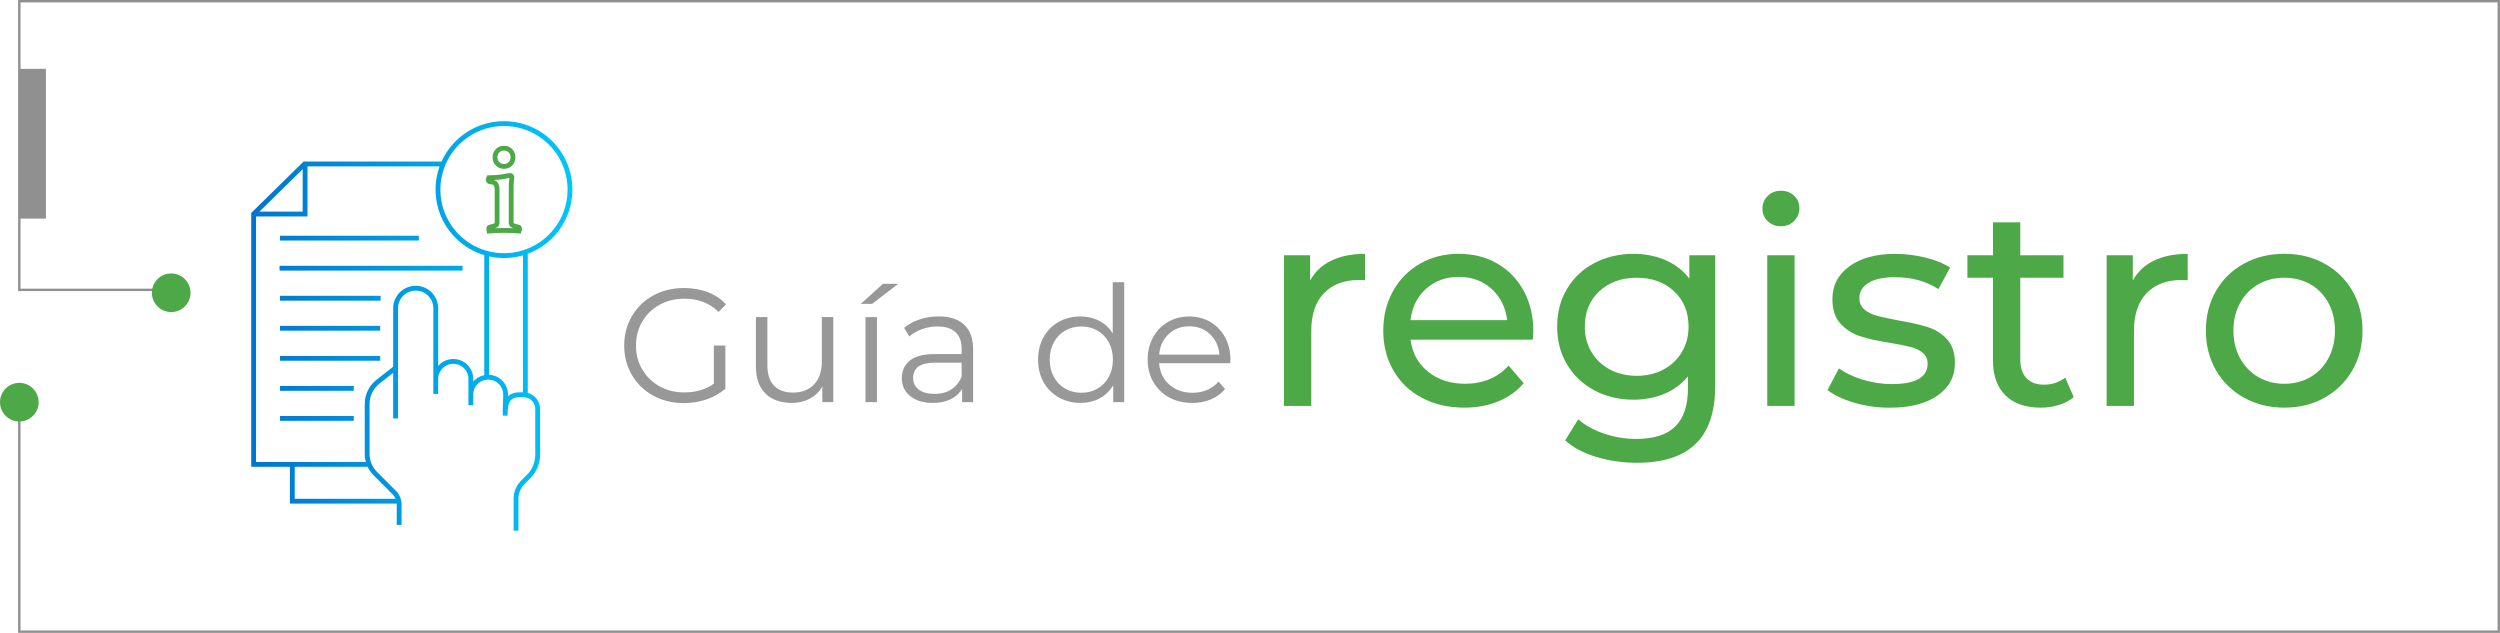 <?xml version="1.0" encoding="UTF-8"?><svg id="Capa_2" xmlns="http://www.w3.org/2000/svg" xmlns:xlink="http://www.w3.org/1999/xlink" viewBox="0 0 1034.97 262"><defs><style>.cls-1{stroke:#4da847;}.cls-1,.cls-2{stroke-width:2px;}.cls-1,.cls-2,.cls-3{fill:none;stroke-miterlimit:10;}.cls-2{stroke:url(#Degradado_sin_nombre_7);}.cls-3{stroke:#909090;}.cls-4{fill:#4da847;}.cls-4,.cls-5,.cls-6{stroke-width:0px;}.cls-5{fill:#909090;}.cls-6{fill:#989898;}</style><linearGradient id="Degradado_sin_nombre_7" x1="104" y1="134.94" x2="236.97" y2="134.94" gradientUnits="userSpaceOnUse"><stop offset="0" stop-color="#0075cc"/><stop offset="1" stop-color="#00c6f8"/></linearGradient></defs><g id="Capa_1-2"><path class="cls-2" d="M201.48,104.87v51.19M183.46,67.88h-57.37l-21.09,20.69v103.68h47.86M105.38,88.61h20.92v-20.54M121.02,192.24v15.26h44.28M217.49,104.36v59.25M194.92,167.76v-10.88c0-4.01-3.25-7.26-7.26-7.26h0c-4.01,0-7.26,3.25-7.26,7.26v6.17s0-35.43,0-35.43c0-4.59-3.72-8.31-8.31-8.31h0c-4.59,0-8.31,3.72-8.31,8.31v24.67l-7.34,5.77c-2.8,2.2-4.44,5.57-4.44,9.14v20.68c0,3.08,1.22,6.04,3.4,8.22l7.84,7.84c1.29,1.29,2.01,3.04,2.01,4.86v8.53M213.63,219.69v-13.26c0-2.51,1-4.92,2.78-6.7l2.42-2.42c2.41-2.41,3.76-5.67,3.76-9.07v-18.94c0-3.24-2.63-5.88-5.88-5.88h-1.69c-6.01,0-5.88,5.4-5.88,8.65v-2.77l.19-5.69c.13-4.07-3.13-7.45-7.21-7.45h0c-3.98,0-7.21,3.23-7.21,7.21v4.38M163.77,152.29v20.93M115.74,111.03h75.75M115.93,123.47h41.64M115.93,98.59h57.47M115.93,135.9h41.46M115.93,148.34h41.46M115.93,160.78h30.53M115.93,173.21h30.53M208.64,51.18c-15.09,0-27.32,12.23-27.32,27.32s12.23,27.32,27.32,27.32,27.32-12.23,27.32-27.32-12.23-27.32-27.32-27.32Z"/><path class="cls-1" d="M212.2,95.46c1,.05,1.92.11,2.78.18.07-.14.1-.29.1-.46v-.52c0-.38-.19-.6-.57-.67-1.03-.21-1.77-.43-2.22-.67-.45-.24-.67-.62-.67-1.13v-14.69c0-1.1.05-1.96.15-2.58.1-.62.15-1.12.15-1.5,0-.52-.28-.77-.83-.77-.28,0-.81.09-1.6.26-.79.17-1.62.31-2.47.41-.38.03-.79.07-1.24.1-.45.03-.89.06-1.34.08-.45.02-.87.03-1.26.05-.4.02-.7.03-.9.03-.07.14-.1.28-.1.44v.39c0,.48.22.76.67.82,1.27.1,2.08.43,2.42.98.34.55.52,1.34.52,2.37v13.61c0,.52-.21.89-.62,1.13-.41.24-1.17.46-2.27.67-.14.03-.27.1-.39.18-.12.09-.18.25-.18.49,0,.31.03.64.1.98.89-.07,1.82-.13,2.78-.18.96-.05,2.11-.08,3.45-.08s2.51.03,3.51.08Z"/><path class="cls-1" d="M205.99,67.83c.7.7,1.59,1.06,2.65,1.06s1.99-.35,2.68-1.06c.69-.7,1.03-1.61,1.03-2.71s-.34-2-1.03-2.71c-.69-.7-1.58-1.06-2.68-1.06s-1.95.35-2.65,1.06c-.7.7-1.06,1.61-1.06,2.71s.35,2,1.06,2.71Z"/><path class="cls-6" d="M295.54,143.06h4.75v17.86c-2.19,1.92-4.77,3.39-7.76,4.42-2.99,1.03-6.13,1.54-9.43,1.54-4.68,0-8.9-1.03-12.65-3.08-3.75-2.05-6.69-4.89-8.83-8.53-2.14-3.64-3.21-7.7-3.21-12.21s1.07-8.57,3.21-12.21c2.14-3.63,5.08-6.48,8.83-8.53,3.75-2.05,7.98-3.08,12.71-3.08,3.57,0,6.85.57,9.83,1.71,2.99,1.14,5.51,2.82,7.56,5.05l-3.08,3.14c-3.7-3.66-8.41-5.49-14.12-5.49-3.79,0-7.22.84-10.27,2.51-3.06,1.67-5.45,3.99-7.19,6.96-1.74,2.97-2.61,6.28-2.61,9.94s.87,6.96,2.61,9.9c1.74,2.94,4.12,5.26,7.16,6.96,3.03,1.7,6.44,2.54,10.24,2.54,4.82,0,8.9-1.2,12.24-3.61v-15.79Z"/><path class="cls-6" d="M344.98,131.28v35.19h-4.55v-6.42c-1.25,2.14-2.97,3.8-5.15,4.98-2.19,1.18-4.68,1.77-7.49,1.77-4.59,0-8.22-1.28-10.87-3.85-2.65-2.56-3.98-6.32-3.98-11.27v-20.41h4.75v19.94c0,3.7.91,6.51,2.74,8.43,1.83,1.92,4.44,2.88,7.83,2.88,3.7,0,6.62-1.13,8.76-3.38,2.14-2.25,3.21-5.39,3.21-9.4v-18.47h4.75Z"/><path class="cls-6" d="M365.52,117.5h6.36l-10.84,8.3h-4.68l9.17-8.3ZM358.3,131.28h4.75v35.19h-4.75v-35.19Z"/><path class="cls-6" d="M399.18,134.46c2.45,2.3,3.68,5.7,3.68,10.2v21.81h-4.55v-5.49c-1.07,1.83-2.64,3.26-4.72,4.28-2.07,1.03-4.54,1.54-7.39,1.54-3.93,0-7.05-.94-9.37-2.81-2.32-1.87-3.48-4.35-3.48-7.43s1.08-5.4,3.25-7.23c2.16-1.83,5.61-2.74,10.34-2.74h11.17v-2.14c0-3.03-.85-5.34-2.54-6.92-1.7-1.58-4.17-2.38-7.43-2.38-2.23,0-4.37.37-6.42,1.1-2.05.74-3.81,1.75-5.29,3.04l-2.14-3.55c1.78-1.52,3.92-2.69,6.42-3.51,2.5-.83,5.13-1.24,7.9-1.24,4.59,0,8.12,1.15,10.57,3.45ZM393.82,161.22c1.92-1.23,3.35-3,4.28-5.32v-5.75h-11.04c-6.02,0-9.03,2.1-9.03,6.29,0,2.05.78,3.67,2.34,4.85,1.56,1.18,3.75,1.77,6.56,1.77s4.97-.61,6.89-1.84Z"/><path class="cls-6" d="M465.41,116.83v49.64h-4.55v-6.96c-1.43,2.36-3.31,4.17-5.65,5.42-2.34,1.25-4.98,1.87-7.93,1.87-3.3,0-6.29-.76-8.97-2.27-2.68-1.52-4.77-3.63-6.29-6.36-1.52-2.72-2.27-5.82-2.27-9.3s.76-6.58,2.27-9.3c1.52-2.72,3.61-4.83,6.29-6.32,2.68-1.49,5.66-2.24,8.97-2.24,2.85,0,5.43.59,7.73,1.77,2.3,1.18,4.18,2.91,5.65,5.19v-21.14h4.75ZM454.34,160.89c1.98-1.14,3.55-2.75,4.68-4.85,1.14-2.1,1.71-4.48,1.71-7.16s-.57-5.06-1.71-7.16c-1.14-2.1-2.7-3.71-4.68-4.85-1.99-1.14-4.2-1.71-6.66-1.71s-4.74.57-6.72,1.71c-1.98,1.14-3.54,2.75-4.68,4.85-1.14,2.1-1.71,4.48-1.71,7.16s.57,5.06,1.71,7.16c1.14,2.1,2.7,3.71,4.68,4.85,1.98,1.14,4.23,1.71,6.72,1.71s4.67-.57,6.66-1.71Z"/><path class="cls-6" d="M509.3,150.35h-29.44c.27,3.66,1.67,6.61,4.21,8.87,2.54,2.25,5.75,3.38,9.63,3.38,2.18,0,4.19-.39,6.02-1.17,1.83-.78,3.41-1.93,4.75-3.45l2.68,3.08c-1.56,1.87-3.51,3.3-5.85,4.28-2.34.98-4.92,1.47-7.73,1.47-3.61,0-6.81-.77-9.6-2.31-2.79-1.54-4.96-3.67-6.52-6.39-1.56-2.72-2.34-5.8-2.34-9.23s.75-6.51,2.24-9.23c1.49-2.72,3.55-4.84,6.16-6.36,2.61-1.52,5.54-2.27,8.8-2.27s6.18.76,8.76,2.27c2.59,1.52,4.62,3.62,6.09,6.32,1.47,2.7,2.21,5.79,2.21,9.27l-.07,1.47ZM483.78,138.34c-2.3,2.16-3.6,4.98-3.91,8.46h24.96c-.31-3.48-1.62-6.3-3.91-8.46-2.3-2.16-5.16-3.25-8.6-3.25s-6.23,1.08-8.53,3.25Z"/><polyline class="cls-3" points="8 171 8 261.5 1034.47 261.5 1034.47 .5 8 .5 8 120 71.26 120"/><rect class="cls-5" x="8" y="28.5" width="11" height="62"/><circle class="cls-4" cx="70.87" cy="121.2" r="8"/><circle class="cls-4" cx="8" cy="166.5" r="8"/><path class="cls-4" d="M551.1,107.92c3.84-1.88,8.51-2.82,14-2.82v10.94c-.63-.08-1.49-.12-2.59-.12-6.12,0-10.93,1.82-14.42,5.47-3.49,3.65-5.24,8.85-5.24,15.59v31.07h-11.3v-62.37h10.83v10.47c1.96-3.61,4.86-6.35,8.71-8.24Z"/><path class="cls-4" d="M634.54,140.63h-50.6c.71,5.49,3.12,9.91,7.24,13.24,4.12,3.34,9.24,5,15.36,5,7.45,0,13.45-2.51,18.01-7.53l6.24,7.3c-2.82,3.3-6.34,5.81-10.53,7.53-4.2,1.73-8.89,2.59-14.06,2.59-6.59,0-12.44-1.35-17.54-4.06-5.1-2.71-9.04-6.49-11.83-11.36-2.79-4.86-4.18-10.36-4.18-16.48s1.35-11.49,4.06-16.36c2.71-4.86,6.43-8.65,11.18-11.36,4.75-2.71,10.1-4.06,16.06-4.06s11.28,1.35,15.95,4.06c4.67,2.71,8.32,6.49,10.94,11.36,2.63,4.87,3.94,10.44,3.94,16.71,0,.86-.08,2-.24,3.41ZM590.35,119.57c-3.65,3.29-5.79,7.61-6.41,12.95h40.01c-.63-5.26-2.77-9.55-6.41-12.89-3.65-3.33-8.18-5-13.59-5s-9.94,1.65-13.59,4.94Z"/><path class="cls-4" d="M710.09,105.68v53.9c0,10.9-2.71,18.97-8.12,24.18-5.41,5.22-13.5,7.83-24.24,7.83-5.88,0-11.49-.81-16.83-2.41-5.34-1.61-9.65-3.9-12.95-6.88l5.41-8.71c2.9,2.51,6.49,4.49,10.77,5.94,4.28,1.45,8.69,2.18,13.24,2.18,7.3,0,12.69-1.73,16.18-5.18,3.49-3.45,5.24-8.71,5.24-15.77v-4.94c-2.67,3.22-5.94,5.63-9.83,7.24-3.88,1.61-8.1,2.41-12.65,2.41-5.96,0-11.36-1.27-16.18-3.83-4.83-2.55-8.61-6.12-11.36-10.71-2.75-4.59-4.12-9.83-4.12-15.71s1.37-11.12,4.12-15.71c2.75-4.59,6.53-8.14,11.36-10.65,4.83-2.51,10.22-3.77,16.18-3.77,4.71,0,9.08.86,13.12,2.59,4.04,1.73,7.36,4.28,9.94,7.65v-9.65h10.71ZM688.62,152.99c3.26-1.72,5.81-4.14,7.65-7.24,1.84-3.1,2.77-6.61,2.77-10.53,0-6.04-2-10.92-6-14.65-4-3.73-9.14-5.59-15.42-5.59s-11.53,1.86-15.53,5.59c-4,3.73-6,8.61-6,14.65,0,3.92.92,7.43,2.77,10.53,1.84,3.1,4.39,5.51,7.65,7.24,3.25,1.73,6.96,2.59,11.12,2.59s7.75-.86,11-2.59Z"/><path class="cls-4" d="M731.8,91.56c-1.45-1.41-2.18-3.14-2.18-5.18s.72-3.78,2.18-5.24c1.45-1.45,3.28-2.18,5.47-2.18s4.02.69,5.47,2.06c1.45,1.37,2.18,3.08,2.18,5.12s-.73,3.9-2.18,5.35c-1.45,1.45-3.28,2.18-5.47,2.18s-4.02-.71-5.47-2.12ZM731.63,105.68h11.3v62.37h-11.3v-62.37Z"/><path class="cls-4" d="M767.64,166.7c-4.71-1.37-8.4-3.12-11.06-5.24l4.71-8.94c2.75,1.96,6.08,3.53,10,4.71,3.92,1.18,7.88,1.77,11.89,1.77,9.89,0,14.83-2.82,14.83-8.47,0-1.88-.67-3.37-2-4.47-1.34-1.1-3-1.9-5-2.41-2-.51-4.85-1.08-8.53-1.71-5.02-.78-9.12-1.69-12.3-2.71-3.18-1.02-5.9-2.75-8.18-5.18-2.28-2.43-3.41-5.84-3.41-10.24,0-5.65,2.35-10.18,7.06-13.59,4.71-3.41,11.02-5.12,18.95-5.12,4.16,0,8.32.51,12.47,1.53,4.16,1.02,7.57,2.39,10.24,4.12l-4.82,8.94c-5.1-3.3-11.1-4.94-18.01-4.94-4.79,0-8.44.79-10.95,2.35-2.51,1.57-3.77,3.65-3.77,6.24,0,2.04.71,3.65,2.12,4.83s3.16,2.04,5.24,2.59c2.08.55,5,1.18,8.77,1.88,5.02.86,9.08,1.79,12.18,2.77,3.1.98,5.75,2.65,7.94,5,2.2,2.35,3.3,5.65,3.3,9.89,0,5.65-2.41,10.14-7.24,13.48-4.83,3.34-11.4,5-19.71,5-5.1,0-10-.69-14.71-2.06Z"/><path class="cls-4" d="M858.49,164.41c-1.65,1.41-3.69,2.49-6.12,3.24-2.43.75-4.94,1.12-7.53,1.12-6.28,0-11.14-1.69-14.59-5.06-3.45-3.37-5.18-8.2-5.18-14.48v-34.25h-10.59v-9.3h10.59v-13.65h11.3v13.65h17.89v9.3h-17.89v33.78c0,3.37.84,5.96,2.53,7.77,1.69,1.81,4.1,2.71,7.24,2.71,3.45,0,6.39-.98,8.83-2.94l3.53,8.12Z"/><path class="cls-4" d="M891.68,107.92c3.84-1.88,8.51-2.82,14-2.82v10.94c-.63-.08-1.49-.12-2.59-.12-6.12,0-10.93,1.82-14.42,5.47-3.49,3.65-5.24,8.85-5.24,15.59v31.07h-11.3v-62.37h10.83v10.47c1.96-3.61,4.86-6.35,8.71-8.24Z"/><path class="cls-4" d="M928.98,164.64c-4.94-2.75-8.81-6.53-11.59-11.36-2.79-4.83-4.18-10.3-4.18-16.42s1.39-11.59,4.18-16.42c2.78-4.83,6.65-8.59,11.59-11.3,4.94-2.71,10.51-4.06,16.71-4.06s11.75,1.35,16.65,4.06c4.9,2.71,8.75,6.47,11.53,11.3,2.78,4.83,4.18,10.3,4.18,16.42s-1.39,11.59-4.18,16.42c-2.79,4.83-6.63,8.61-11.53,11.36-4.9,2.75-10.46,4.12-16.65,4.12s-11.77-1.37-16.71-4.12ZM956.46,156.11c3.18-1.84,5.67-4.43,7.47-7.77,1.8-3.33,2.71-7.16,2.71-11.47s-.9-8.14-2.71-11.47c-1.81-3.33-4.29-5.9-7.47-7.71-3.18-1.8-6.77-2.71-10.77-2.71s-7.59.9-10.77,2.71c-3.18,1.81-5.69,4.38-7.53,7.71-1.84,3.34-2.77,7.16-2.77,11.47s.92,8.14,2.77,11.47c1.84,3.34,4.35,5.92,7.53,7.77,3.18,1.84,6.77,2.77,10.77,2.77s7.59-.92,10.77-2.77Z"/></g></svg>